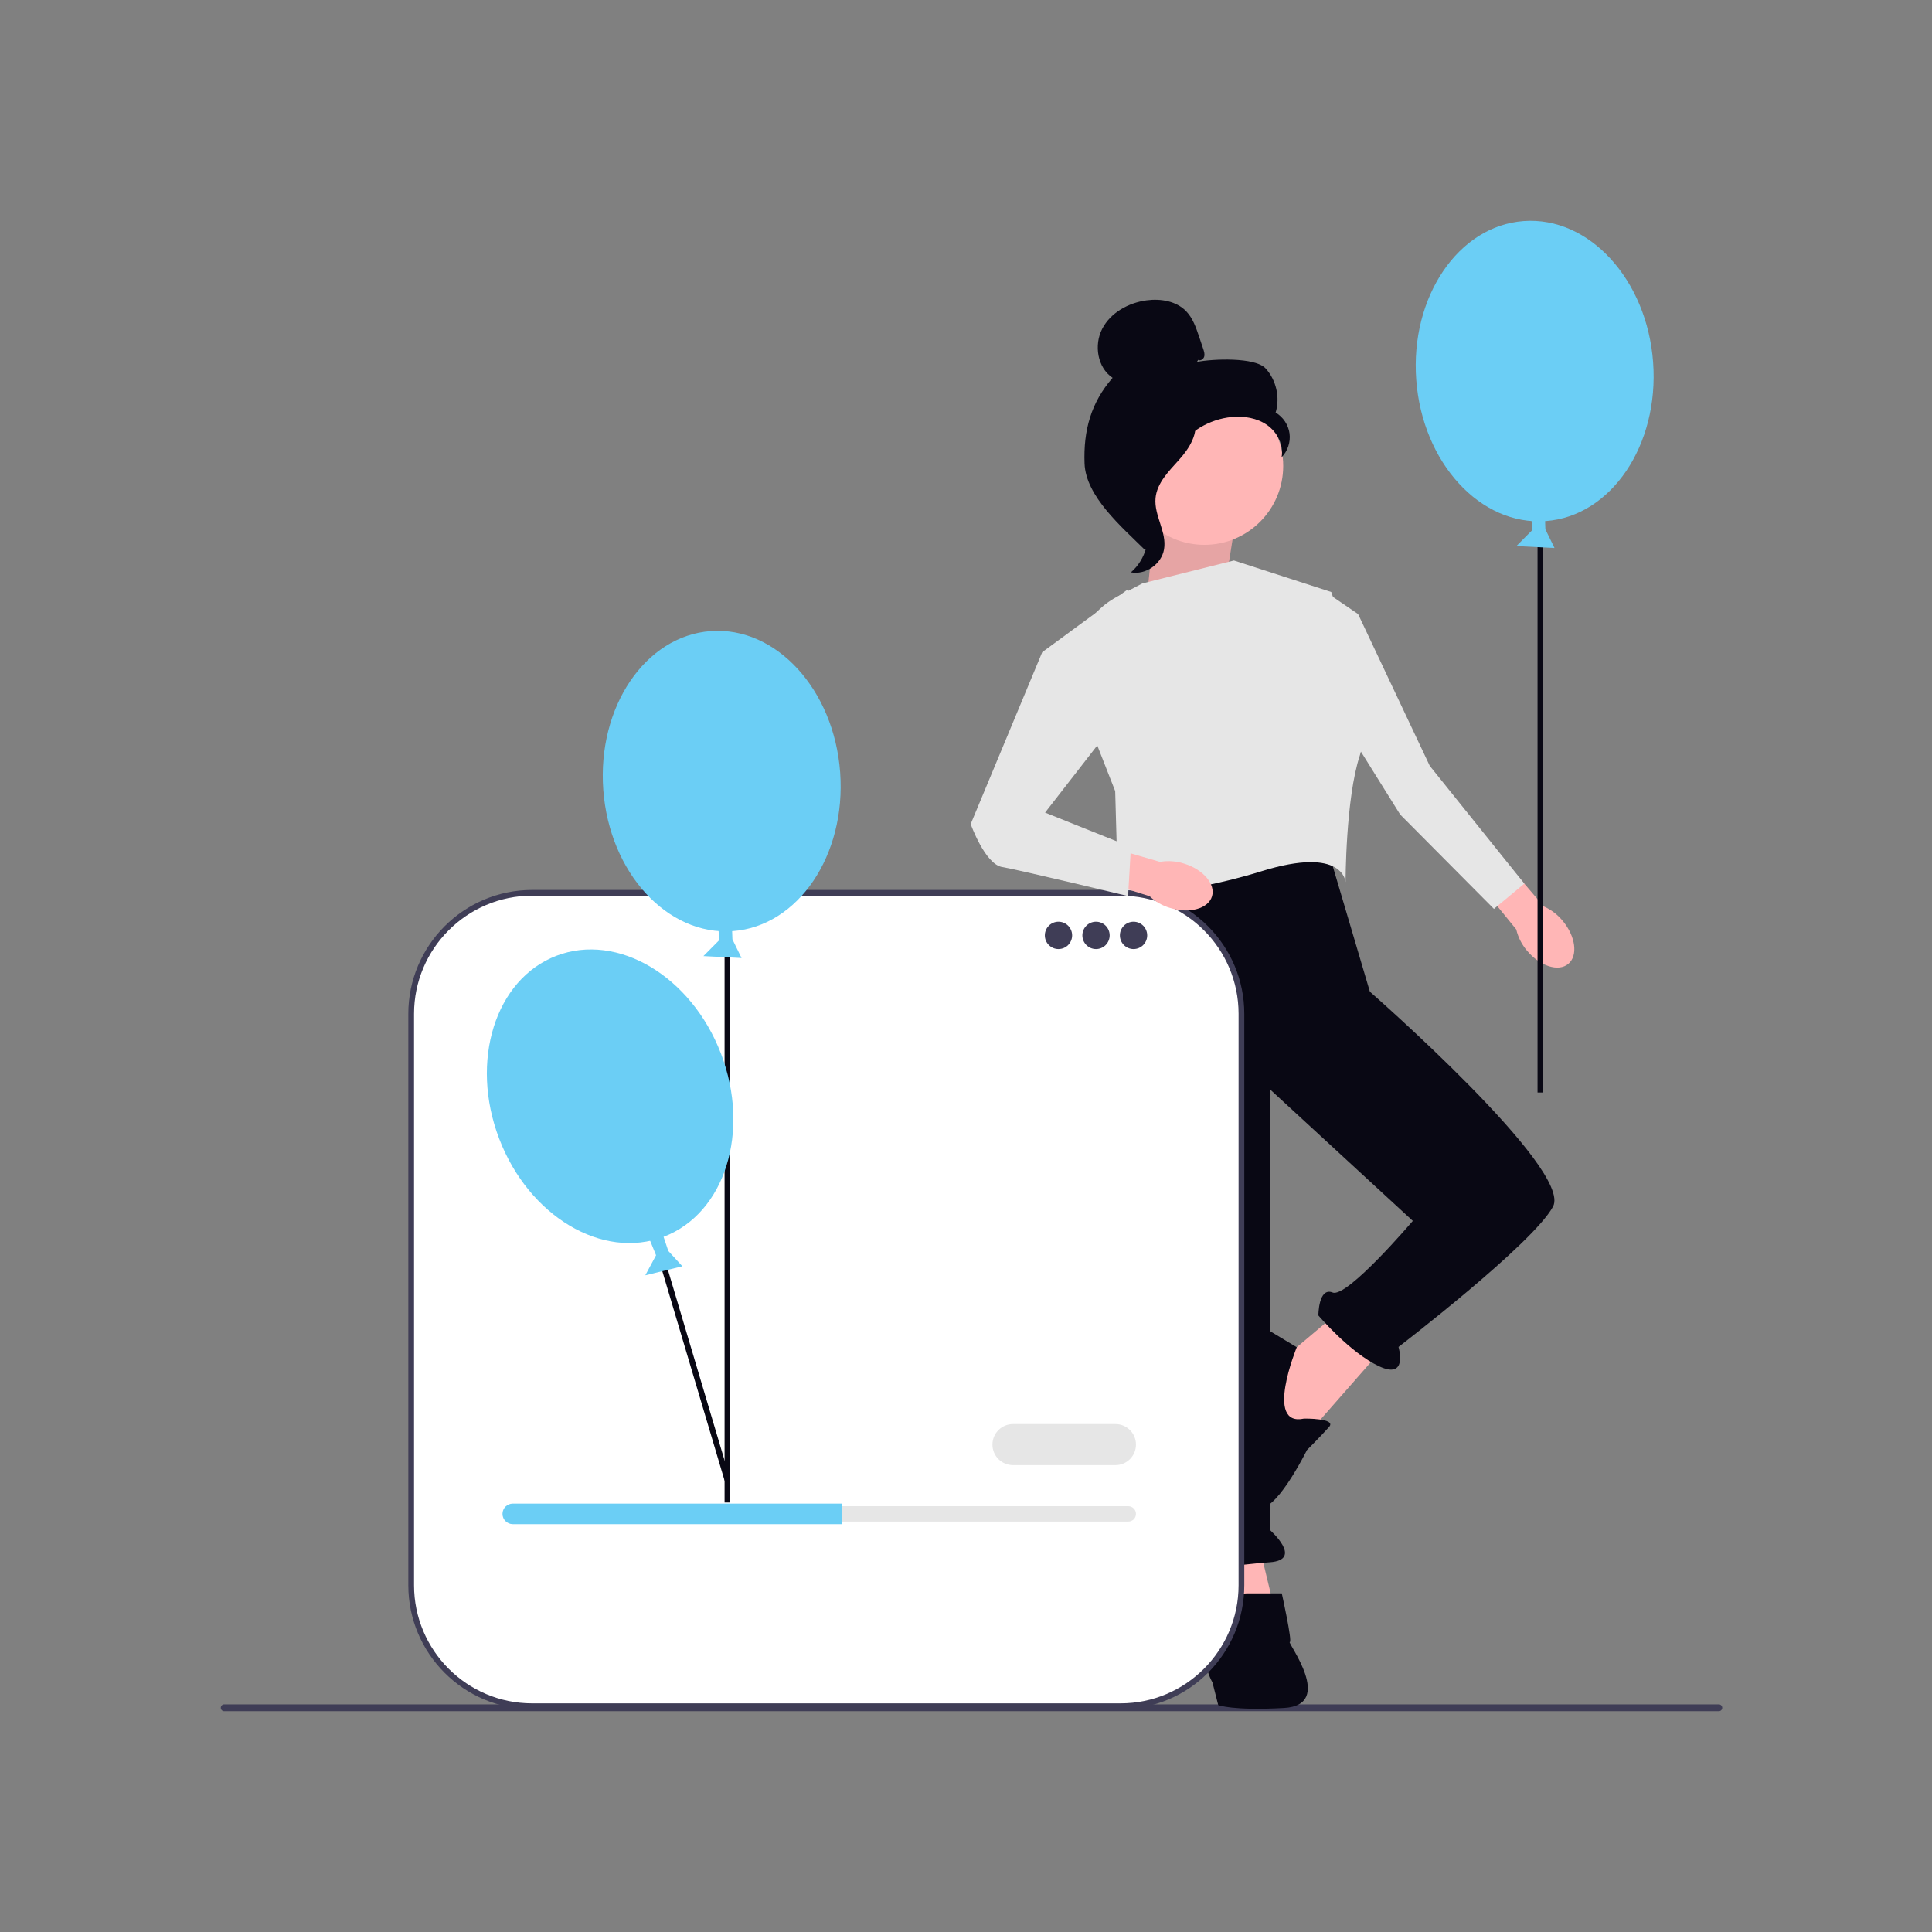 <svg width="175" height="175" viewBox="0 0 175 175" fill="none" xmlns="http://www.w3.org/2000/svg">
<rect x="0" y="0" width="175" height="175" fill="#808080" stroke="none"/>
<g clip-path="url(#clip0_14_123)">
<path d="M156 154.691C156 154.862 155.863 155 155.692 155H20.308C20.137 155 20 154.862 20 154.691C20 154.52 20.137 154.382 20.308 154.382H155.692C155.863 154.382 156 154.52 156 154.691Z" fill="#3F3D56"/>
<path d="M113.975 139.655L115.53 146.143L110.864 147.44L109.827 140.433L113.975 139.655Z" fill="#FFB6B6"/>
<path d="M121.492 118.633L116.567 122.786L113.456 127.717L117.863 130.571L125.38 122.007L121.492 118.633Z" fill="#FFB6B6"/>
<path d="M119.937 75.812L124.084 89.827C124.084 89.827 142.488 105.917 140.673 109.291C138.859 112.665 126.676 122.007 126.676 122.007C126.676 122.007 127.58 124.995 124.925 123.761C122.269 122.526 119.418 119.153 119.418 119.153C119.418 119.153 119.418 116.557 120.714 117.076C122.01 117.596 127.972 110.588 127.972 110.588L115.012 98.65V138.569C115.012 138.569 118.122 141.292 115.012 141.511C111.901 141.731 109.05 142.25 109.05 142.25C109.05 142.25 105.421 140.952 106.717 139.655L102.829 118.374L99.977 92.422L102.051 78.927L119.937 75.812Z" fill="#090814"/>
<path d="M111.642 145.364C111.642 145.364 111.901 144.326 112.938 144.326H116.104C116.104 144.326 117.085 148.738 116.826 148.738C116.567 148.738 120.973 154.448 116.308 154.707C111.642 154.967 110.346 154.448 110.346 154.448L109.827 152.399C109.827 152.399 109.05 151.074 109.309 150.036C109.568 148.998 111.642 145.364 111.642 145.364Z" fill="#090814"/>
<path d="M118.122 128.495C118.122 128.495 121.099 128.448 120.388 129.25C119.677 130.052 118.381 131.35 118.381 131.35C118.381 131.35 115.298 137.578 113.859 136.411C112.419 135.243 110.087 122.267 110.864 120.709C111.642 119.152 112.679 119.152 112.679 119.152L117.461 122.032C117.461 122.032 114.493 129.274 118.122 128.495Z" fill="#090814"/>
<path d="M110.864 53.753L111.901 47.265L104.902 44.41L103.865 54.272L110.864 53.753Z" fill="#FFB6B6"/>
<path opacity="0.1" d="M110.864 53.753L111.901 47.265L104.902 44.41L103.865 54.272L110.864 53.753Z" fill="black"/>
<path d="M103.477 52.845L111.771 50.769L120.585 53.623C120.585 53.623 124.473 64.523 123.177 68.416C121.881 72.309 121.881 79.913 121.881 79.913C121.881 79.913 121.751 76.591 114.234 78.927C106.717 81.262 101.273 81.003 101.273 81.003L101.014 71.66L97.758 63.361C96.366 59.814 97.866 55.787 101.238 54.019L103.477 52.845Z" fill="#E6E6E6"/>
<path d="M141.553 83.417C142.724 84.821 142.949 86.563 142.056 87.309C141.164 88.054 139.492 87.521 138.321 86.116C137.846 85.561 137.51 84.901 137.342 84.19L132.458 78.179L134.837 76.251L139.835 82.107C140.504 82.4 141.093 82.849 141.553 83.417Z" fill="#FFB6B6"/>
<path d="M120.208 53.706L118.508 60.447L126.828 73.781L135.321 82.328L138.074 80.041L129.508 69.371L123.016 55.622L120.208 53.706Z" fill="#E6E6E6"/>
<path d="M140.014 47.199C145.939 46.761 150.293 40.322 149.739 32.818C149.185 25.313 143.933 19.585 138.008 20.024C132.083 20.462 127.729 26.901 128.283 34.405C128.837 41.91 134.089 47.638 140.014 47.199Z" fill="#6BCEF5"/>
<path d="M139.789 47.199H139.27V98.958H139.789V47.199Z" fill="#090814"/>
<path d="M139.918 46.106L139.98 47.941L140.808 49.638L137.354 49.462L138.806 48L138.642 46.333L139.918 46.106Z" fill="#6BCEF5"/>
<path d="M109.096 49.351C113.037 49.351 116.233 46.151 116.233 42.205C116.233 38.259 113.037 35.06 109.096 35.06C105.154 35.06 101.959 38.259 101.959 42.205C101.959 46.151 105.154 49.351 109.096 49.351Z" fill="#FFB6B6"/>
<path d="M108.526 32.599C108.732 32.719 109.009 32.537 109.075 32.307C109.142 32.077 109.064 31.832 108.988 31.605L108.603 30.464C108.33 29.654 108.04 28.816 107.448 28.199C106.556 27.269 105.137 27.032 103.86 27.203C102.22 27.424 100.601 28.313 99.839 29.783C99.076 31.254 99.401 33.305 100.779 34.223C98.815 36.477 98.13 38.988 98.238 41.977C98.346 44.966 101.6 47.717 103.721 49.823C104.195 49.535 104.626 48.188 104.365 47.698C104.105 47.208 104.478 46.641 104.155 46.19C103.833 45.739 103.563 46.457 103.889 46.009C104.095 45.726 103.291 45.075 103.597 44.906C105.077 44.087 105.57 42.24 106.499 40.825C107.62 39.12 109.539 37.964 111.57 37.773C112.688 37.667 113.87 37.858 114.787 38.508C115.704 39.159 116.297 40.321 116.085 41.425C116.635 40.865 116.91 40.045 116.806 39.266C116.703 38.487 116.224 37.767 115.547 37.371C115.959 36.007 115.606 34.438 114.649 33.382C113.693 32.326 109.814 32.506 108.418 32.784" fill="#090814"/>
<path d="M108.309 37.814C106.46 38.014 105.125 39.617 103.998 41.098C103.348 41.952 102.667 42.895 102.684 43.968C102.7 45.053 103.425 45.983 103.771 47.011C104.337 48.692 103.785 50.691 102.438 51.843C103.769 52.096 105.208 51.097 105.438 49.76C105.706 48.203 104.527 46.701 104.667 45.128C104.79 43.742 105.881 42.675 106.808 41.639C107.735 40.603 108.606 39.228 108.18 37.904" fill="#090814"/>
<path d="M101.503 80.873H48.191C42.145 80.873 37.245 85.78 37.245 91.833V143.59C37.245 149.643 42.145 154.549 48.191 154.549H101.503C107.548 154.549 112.449 149.643 112.449 143.59V91.833C112.449 85.78 107.548 80.873 101.503 80.873Z" fill="white"/>
<path d="M101.503 154.809H48.191C42.012 154.809 36.985 149.776 36.985 143.59V91.832C36.985 85.646 42.012 80.613 48.191 80.613H101.503C107.681 80.613 112.708 85.646 112.708 91.832V143.59C112.708 149.776 107.681 154.809 101.503 154.809ZM48.191 81.132C42.298 81.132 37.504 85.932 37.504 91.832V143.59C37.504 149.49 42.298 154.289 48.191 154.289H101.503C107.396 154.289 112.19 149.49 112.19 143.59V91.832C112.19 85.932 107.396 81.132 101.503 81.132H48.191Z" fill="#3F3D56"/>
<path d="M95.877 85.965C96.56 85.965 97.114 85.41 97.114 84.727C97.114 84.043 96.56 83.489 95.877 83.489C95.195 83.489 94.641 84.043 94.641 84.727C94.641 85.41 95.195 85.965 95.877 85.965Z" fill="#3F3D56"/>
<path d="M99.277 85.965C99.96 85.965 100.513 85.41 100.513 84.727C100.513 84.043 99.96 83.489 99.277 83.489C98.594 83.489 98.041 84.043 98.041 84.727C98.041 85.41 98.594 85.965 99.277 85.965Z" fill="#3F3D56"/>
<path d="M102.676 85.965C103.359 85.965 103.913 85.41 103.913 84.727C103.913 84.043 103.359 83.489 102.676 83.489C101.994 83.489 101.44 84.043 101.44 84.727C101.44 85.41 101.994 85.965 102.676 85.965Z" fill="#3F3D56"/>
<path d="M46.444 136.43C46.059 136.43 45.747 136.742 45.747 137.127C45.747 137.314 45.819 137.488 45.951 137.616C46.083 137.752 46.256 137.824 46.444 137.824H102.199C102.583 137.824 102.896 137.512 102.896 137.127C102.896 136.94 102.823 136.766 102.692 136.638C102.56 136.502 102.386 136.43 102.199 136.43H46.444Z" fill="#E6E6E6"/>
<path d="M76.256 136.197V138.057H46.444C46.188 138.057 45.956 137.954 45.789 137.782C45.617 137.615 45.515 137.383 45.515 137.127C45.515 136.616 45.933 136.197 46.444 136.197L76.256 136.197Z" fill="#6BCEF5"/>
<path d="M101.038 132.711H91.752C90.728 132.711 89.895 131.877 89.895 130.851C89.895 129.826 90.728 128.992 91.752 128.992H101.038C102.063 128.992 102.896 129.826 102.896 130.851C102.896 131.877 102.063 132.711 101.038 132.711Z" fill="#E6E6E6"/>
<path d="M66.151 134.039L59.659 112.201L59.162 112.349L65.631 134.111" fill="#090814"/>
<path d="M66.376 84.34C72.3 83.901 76.655 77.462 76.101 69.958C75.547 62.453 70.295 56.725 64.37 57.164C58.445 57.602 54.091 64.041 54.645 71.545C55.199 79.05 60.451 84.778 66.376 84.34Z" fill="#6BCEF5"/>
<path d="M66.15 84.34H65.632V136.098H66.15V84.34Z" fill="#090814"/>
<path d="M59.951 111.568L60.533 113.308L61.81 114.699L58.45 115.517L59.425 113.701L58.793 112.15L59.951 111.568Z" fill="#6BCEF5"/>
<path d="M66.279 83.247L66.342 85.081L67.169 86.778L63.716 86.602L65.167 85.14L65.003 83.474L66.279 83.247Z" fill="#6BCEF5"/>
<path d="M60.126 112.024C65.675 109.899 67.996 102.479 65.311 95.451C62.625 88.423 55.95 84.448 50.401 86.573C44.852 88.699 42.531 96.119 45.216 103.147C47.902 110.175 54.577 114.15 60.126 112.024Z" fill="#6BCEF5"/>
<path d="M107.227 78.216C108.975 78.745 110.12 80.077 109.784 81.191C109.448 82.305 107.758 82.779 106.009 82.25C105.308 82.049 104.664 81.682 104.133 81.18L96.753 78.847L97.682 75.927L105.072 78.068C105.792 77.945 106.531 77.996 107.227 78.216Z" fill="#FFB6B6"/>
<path d="M94.404 59.073L102.181 53.364L101.921 64.264L94.663 73.606L102.44 76.721L102.181 81.167C102.181 81.167 92.331 78.797 90.775 78.537C89.22 78.278 87.924 74.645 87.924 74.645L94.404 59.073Z" fill="#E6E6E6"/>
</g>
<defs>
<clipPath id="clip0_14_123">
<rect width="136" height="135" fill="white" transform="translate(20 20)"/>
</clipPath>
</defs>
</svg>
